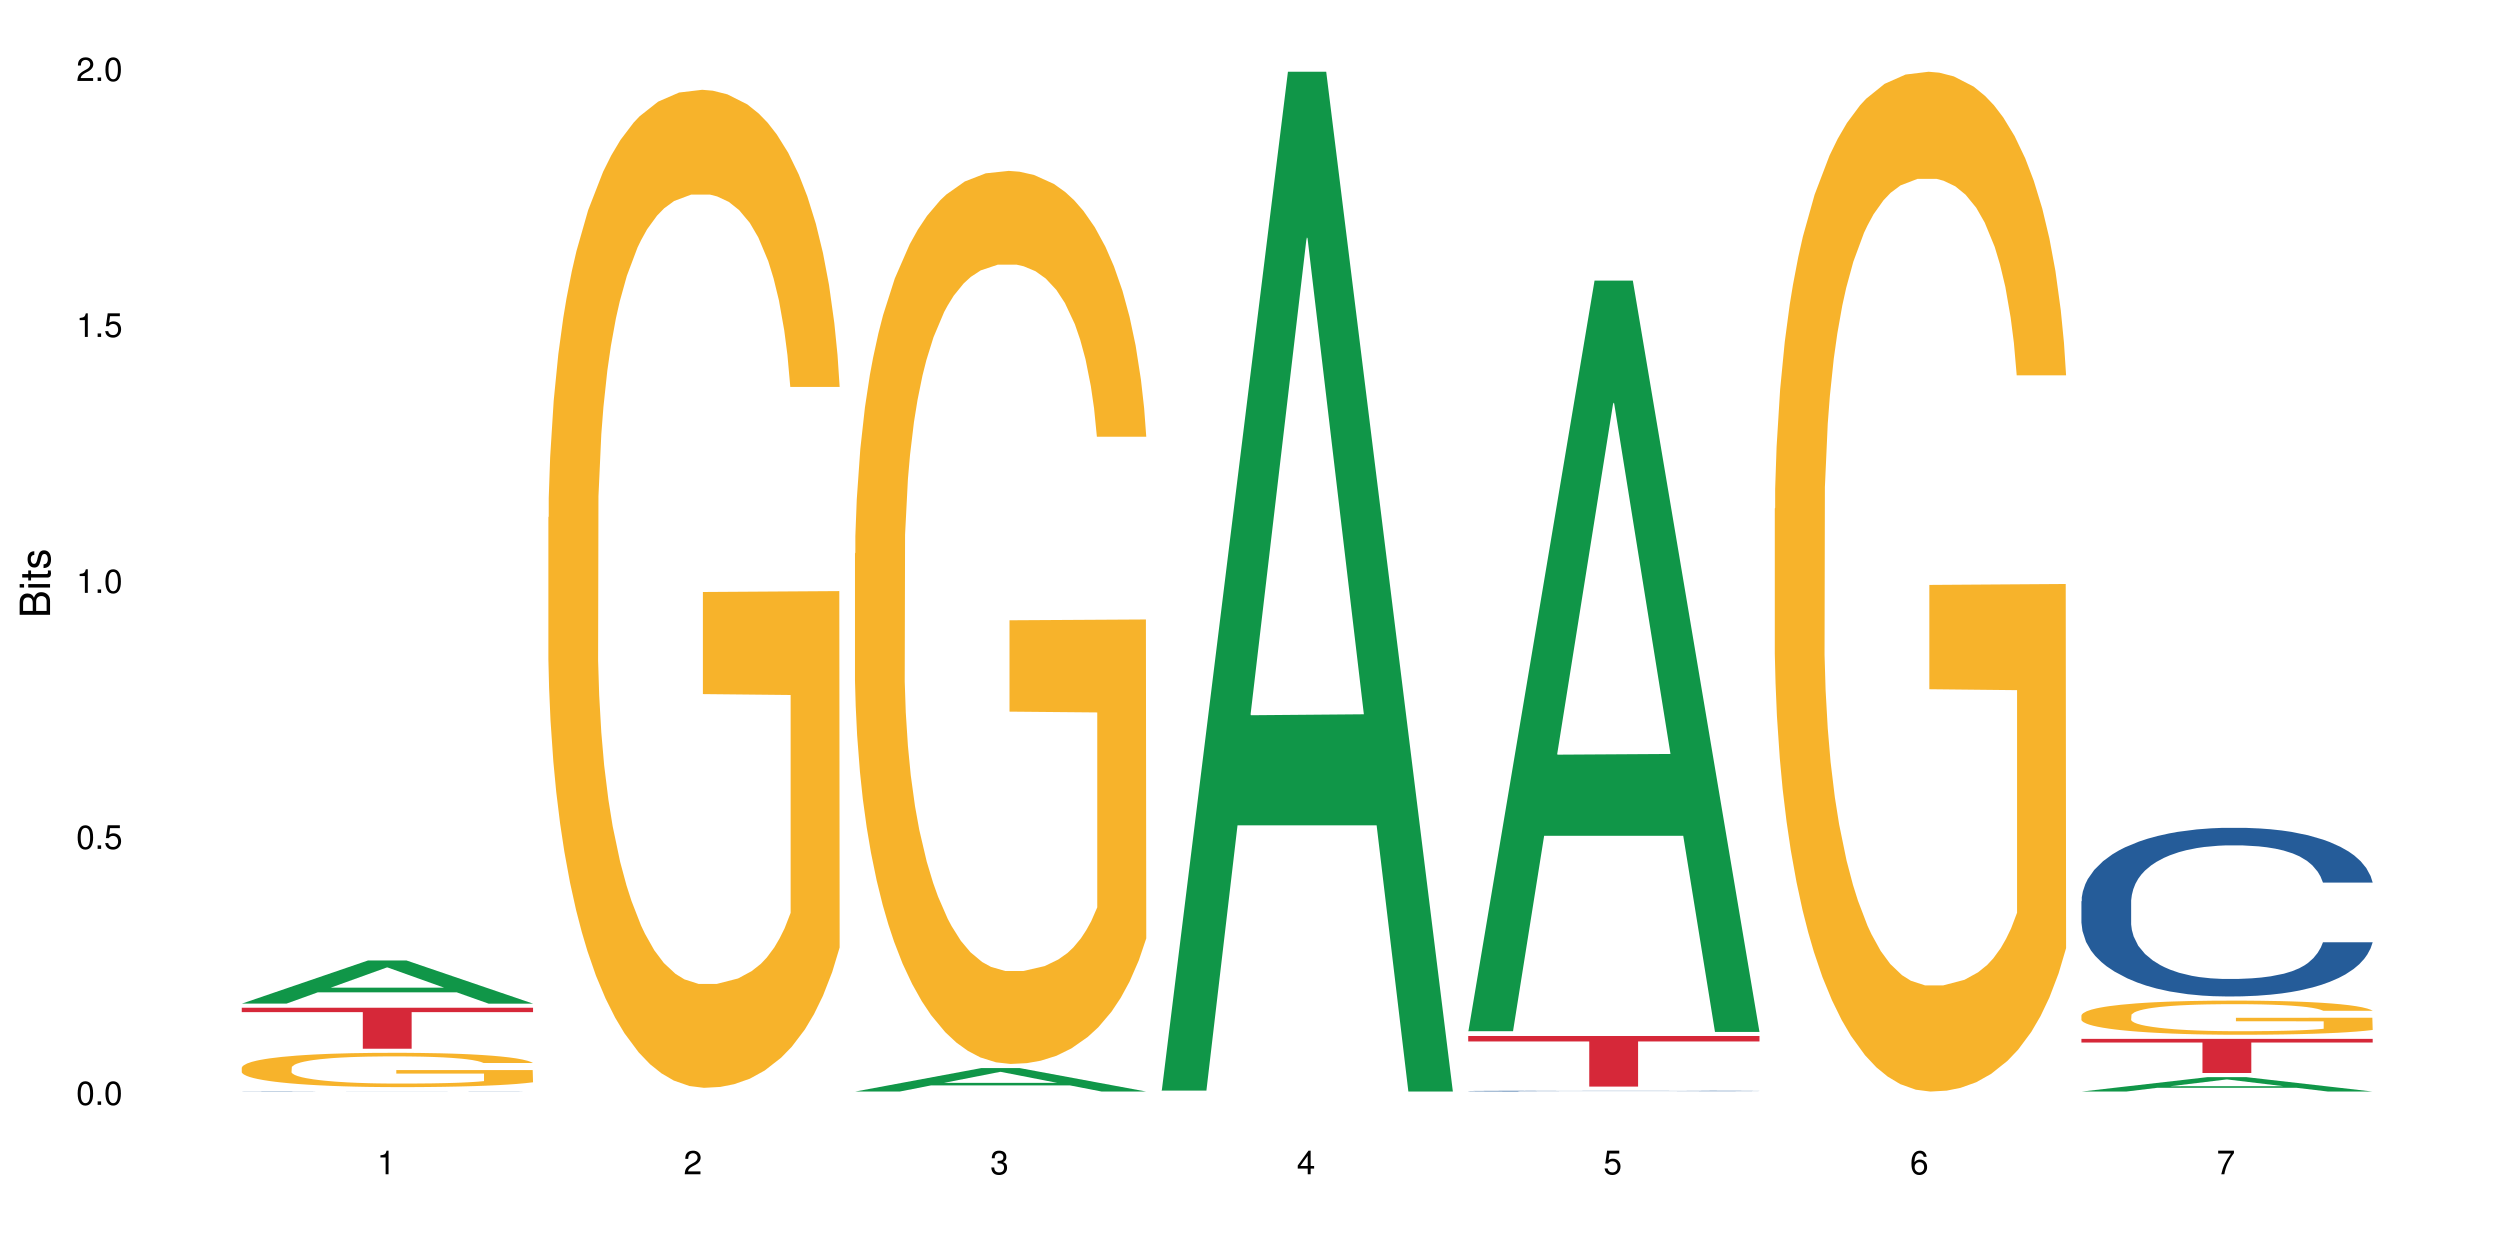 <?xml version="1.0" encoding="UTF-8"?>
<svg xmlns="http://www.w3.org/2000/svg" xmlns:xlink="http://www.w3.org/1999/xlink" width="720pt" height="360pt" viewBox="0 0 720 360" version="1.1">
<defs>
<g>
<symbol overflow="visible" id="glyph0-0">
<path style="stroke:none;" d=""/>
</symbol>
<symbol overflow="visible" id="glyph0-1">
<path style="stroke:none;" d="M 2.641 -6.797 C 2 -6.797 1.422 -6.531 1.078 -6.047 C 0.641 -5.453 0.406 -4.547 0.406 -3.297 C 0.406 -1 1.188 0.219 2.641 0.219 C 4.078 0.219 4.859 -1 4.859 -3.234 C 4.859 -4.562 4.656 -5.438 4.203 -6.047 C 3.844 -6.531 3.281 -6.797 2.641 -6.797 Z M 2.641 -6.047 C 3.547 -6.047 4 -5.125 4 -3.312 C 4 -1.375 3.562 -0.484 2.625 -0.484 C 1.734 -0.484 1.281 -1.422 1.281 -3.281 C 1.281 -5.141 1.734 -6.047 2.641 -6.047 Z M 2.641 -6.047 "/>
</symbol>
<symbol overflow="visible" id="glyph0-2">
<path style="stroke:none;" d="M 1.828 -1 L 0.828 -1 L 0.828 0 L 1.828 0 Z M 1.828 -1 "/>
</symbol>
<symbol overflow="visible" id="glyph0-3">
<path style="stroke:none;" d="M 4.562 -6.797 L 1.062 -6.797 L 0.547 -3.094 L 1.328 -3.094 C 1.719 -3.562 2.047 -3.734 2.578 -3.734 C 3.484 -3.734 4.062 -3.109 4.062 -2.094 C 4.062 -1.125 3.484 -0.531 2.578 -0.531 C 1.828 -0.531 1.375 -0.906 1.188 -1.672 L 0.328 -1.672 C 0.453 -1.109 0.547 -0.844 0.75 -0.594 C 1.125 -0.078 1.828 0.219 2.594 0.219 C 3.969 0.219 4.922 -0.781 4.922 -2.219 C 4.922 -3.562 4.031 -4.484 2.719 -4.484 C 2.25 -4.484 1.859 -4.359 1.469 -4.062 L 1.734 -5.969 L 4.562 -5.969 Z M 4.562 -6.797 "/>
</symbol>
<symbol overflow="visible" id="glyph0-4">
<path style="stroke:none;" d="M 2.484 -4.844 L 2.484 0 L 3.328 0 L 3.328 -6.797 L 2.766 -6.797 C 2.469 -5.75 2.281 -5.609 0.984 -5.453 L 0.984 -4.844 Z M 2.484 -4.844 "/>
</symbol>
<symbol overflow="visible" id="glyph0-5">
<path style="stroke:none;" d="M 4.859 -0.828 L 1.281 -0.828 C 1.359 -1.391 1.672 -1.75 2.5 -2.234 L 3.469 -2.75 C 4.406 -3.266 4.906 -3.969 4.906 -4.812 C 4.906 -5.375 4.672 -5.906 4.266 -6.266 C 3.859 -6.625 3.375 -6.797 2.719 -6.797 C 1.859 -6.797 1.219 -6.5 0.844 -5.922 C 0.609 -5.562 0.5 -5.125 0.484 -4.438 L 1.328 -4.438 C 1.359 -4.906 1.406 -5.188 1.531 -5.406 C 1.75 -5.812 2.188 -6.062 2.703 -6.062 C 3.469 -6.062 4.031 -5.516 4.031 -4.781 C 4.031 -4.25 3.719 -3.797 3.125 -3.438 L 2.234 -2.938 C 0.812 -2.141 0.406 -1.5 0.328 0 L 4.859 0 Z M 4.859 -0.828 "/>
</symbol>
<symbol overflow="visible" id="glyph0-6">
<path style="stroke:none;" d="M 2.125 -3.125 L 2.578 -3.125 C 3.516 -3.125 3.984 -2.703 3.984 -1.891 C 3.984 -1.031 3.469 -0.531 2.578 -0.531 C 1.656 -0.531 1.203 -0.984 1.156 -1.969 L 0.312 -1.969 C 0.344 -1.422 0.438 -1.078 0.609 -0.766 C 0.953 -0.109 1.625 0.219 2.547 0.219 C 3.953 0.219 4.859 -0.609 4.859 -1.906 C 4.859 -2.766 4.516 -3.25 3.703 -3.516 C 4.344 -3.766 4.656 -4.25 4.656 -4.938 C 4.656 -6.109 3.875 -6.797 2.578 -6.797 C 1.203 -6.797 0.484 -6.047 0.453 -4.609 L 1.297 -4.609 C 1.312 -5.016 1.344 -5.25 1.453 -5.453 C 1.641 -5.828 2.062 -6.062 2.594 -6.062 C 3.344 -6.062 3.797 -5.625 3.797 -4.906 C 3.797 -4.422 3.609 -4.141 3.25 -3.984 C 3.016 -3.891 2.719 -3.844 2.125 -3.844 Z M 2.125 -3.125 "/>
</symbol>
<symbol overflow="visible" id="glyph0-7">
<path style="stroke:none;" d="M 3.141 -1.625 L 3.141 0 L 3.984 0 L 3.984 -1.625 L 4.984 -1.625 L 4.984 -2.391 L 3.984 -2.391 L 3.984 -6.797 L 3.359 -6.797 L 0.266 -2.516 L 0.266 -1.625 Z M 3.141 -2.391 L 1 -2.391 L 3.141 -5.359 Z M 3.141 -2.391 "/>
</symbol>
<symbol overflow="visible" id="glyph0-8">
<path style="stroke:none;" d="M 4.781 -5.031 C 4.609 -6.141 3.891 -6.797 2.844 -6.797 C 2.094 -6.797 1.422 -6.438 1.031 -5.828 C 0.609 -5.172 0.406 -4.344 0.406 -3.094 C 0.406 -1.953 0.578 -1.234 0.984 -0.625 C 1.359 -0.078 1.953 0.219 2.703 0.219 C 3.984 0.219 4.922 -0.734 4.922 -2.078 C 4.922 -3.344 4.062 -4.234 2.844 -4.234 C 2.172 -4.234 1.641 -3.969 1.281 -3.469 C 1.281 -5.125 1.828 -6.047 2.797 -6.047 C 3.391 -6.047 3.797 -5.672 3.938 -5.031 Z M 2.734 -3.484 C 3.547 -3.484 4.062 -2.922 4.062 -2 C 4.062 -1.156 3.484 -0.531 2.703 -0.531 C 1.922 -0.531 1.328 -1.188 1.328 -2.047 C 1.328 -2.891 1.906 -3.484 2.734 -3.484 Z M 2.734 -3.484 "/>
</symbol>
<symbol overflow="visible" id="glyph0-9">
<path style="stroke:none;" d="M 4.984 -6.797 L 0.438 -6.797 L 0.438 -5.969 L 4.109 -5.969 C 2.5 -3.656 1.828 -2.234 1.328 0 L 2.219 0 C 2.594 -2.172 3.453 -4.047 4.984 -6.094 Z M 4.984 -6.797 "/>
</symbol>
<symbol overflow="visible" id="glyph1-0">
<path style="stroke:none;" d=""/>
</symbol>
<symbol overflow="visible" id="glyph1-1">
<path style="stroke:none;" d="M 0 -0.953 L 0 -4.891 C 0 -5.719 -0.234 -6.344 -0.734 -6.797 C -1.188 -7.234 -1.812 -7.469 -2.5 -7.469 C -3.547 -7.469 -4.188 -7 -4.625 -5.875 C -4.984 -6.672 -5.641 -7.094 -6.531 -7.094 C -7.156 -7.094 -7.734 -6.859 -8.141 -6.391 C -8.562 -5.938 -8.75 -5.344 -8.75 -4.5 L -8.75 -0.953 Z M -4.984 -2.062 L -7.766 -2.062 L -7.766 -4.219 C -7.766 -4.844 -7.688 -5.203 -7.453 -5.5 C -7.219 -5.812 -6.859 -5.969 -6.375 -5.969 C -5.906 -5.969 -5.531 -5.812 -5.297 -5.5 C -5.062 -5.203 -4.984 -4.844 -4.984 -4.219 Z M -0.984 -2.062 L -4 -2.062 L -4 -4.781 C -4 -5.328 -3.859 -5.688 -3.578 -5.953 C -3.297 -6.219 -2.922 -6.359 -2.484 -6.359 C -2.062 -6.359 -1.688 -6.219 -1.406 -5.953 C -1.109 -5.688 -0.984 -5.328 -0.984 -4.781 Z M -0.984 -2.062 "/>
</symbol>
<symbol overflow="visible" id="glyph1-2">
<path style="stroke:none;" d="M -6.281 -1.797 L -6.281 -0.797 L 0 -0.797 L 0 -1.797 Z M -8.75 -1.797 L -8.75 -0.797 L -7.484 -0.797 L -7.484 -1.797 Z M -8.75 -1.797 "/>
</symbol>
<symbol overflow="visible" id="glyph1-3">
<path style="stroke:none;" d="M -6.281 -3.047 L -6.281 -2.016 L -8.016 -2.016 L -8.016 -1.016 L -6.281 -1.016 L -6.281 -0.172 L -5.469 -0.172 L -5.469 -1.016 L -0.719 -1.016 C -0.078 -1.016 0.281 -1.453 0.281 -2.234 C 0.281 -2.469 0.25 -2.719 0.188 -3.047 L -0.641 -3.047 C -0.609 -2.922 -0.594 -2.766 -0.594 -2.562 C -0.594 -2.141 -0.719 -2.016 -1.156 -2.016 L -5.469 -2.016 L -5.469 -3.047 Z M -6.281 -3.047 "/>
</symbol>
<symbol overflow="visible" id="glyph1-4">
<path style="stroke:none;" d="M -4.531 -5.25 C -5.766 -5.25 -6.469 -4.422 -6.469 -2.969 C -6.469 -1.516 -5.719 -0.562 -4.547 -0.562 C -3.562 -0.562 -3.094 -1.062 -2.734 -2.562 L -2.516 -3.484 C -2.344 -4.188 -2.094 -4.469 -1.625 -4.469 C -1.047 -4.469 -0.641 -3.875 -0.641 -3 C -0.641 -2.453 -0.797 -2 -1.062 -1.75 C -1.25 -1.594 -1.422 -1.531 -1.875 -1.469 L -1.875 -0.406 C -0.422 -0.453 0.281 -1.266 0.281 -2.922 C 0.281 -4.5 -0.5 -5.516 -1.719 -5.516 C -2.656 -5.516 -3.172 -4.984 -3.469 -3.734 L -3.703 -2.766 C -3.891 -1.953 -4.156 -1.609 -4.594 -1.609 C -5.172 -1.609 -5.547 -2.125 -5.547 -2.938 C -5.547 -3.75 -5.203 -4.172 -4.531 -4.203 Z M -4.531 -5.25 "/>
</symbol>
</g>
</defs>
<g id="surface15305">
<rect x="0" y="0" width="720" height="360" style="fill:rgb(100%,100%,100%);fill-opacity:1;stroke:none;"/>
<path style=" stroke:none;fill-rule:nonzero;fill:rgb(6.275%,58.824%,28.235%);fill-opacity:1;" d="M 69.629 289.035 L 69.719 289.023 L 106.016 276.605 L 117.039 276.605 L 153.516 289.047 L 140.703 289.047 L 131.559 285.801 L 91.496 285.801 L 82.535 289.035 L 69.629 289.035 L 95.352 284.457 L 127.887 284.445 L 111.664 278.641 L 111.484 278.629 L 111.305 278.664 L 95.262 284.445 L 95.352 284.457 Z M 69.629 289.035 "/>
<path style=" stroke:none;fill-rule:nonzero;fill:rgb(14.51%,36.078%,60%);fill-opacity:1;" d="M 69.629 314.316 L 69.73 314.316 L 69.73 314.312 L 70.039 314.309 L 70.754 314.305 L 71.473 314.305 L 73.312 314.297 L 75.871 314.293 L 78.531 314.289 L 80.473 314.285 L 82.211 314.285 L 86.203 314.281 L 88.762 314.281 L 91.523 314.277 L 97.352 314.277 L 102.879 314.273 L 127.328 314.273 L 130.09 314.277 L 134.898 314.277 L 139.195 314.281 L 141.141 314.281 L 144.207 314.285 L 146.562 314.285 L 148.199 314.289 L 150.039 314.293 L 151.676 314.297 L 152.902 314.301 L 153.516 314.305 L 139.195 314.305 L 138.48 314.301 L 137.66 314.297 L 136.125 314.297 L 134.59 314.293 L 132.441 314.289 L 130.5 314.289 L 127.84 314.285 L 99.809 314.285 L 97.66 314.289 L 93.363 314.289 L 91.215 314.293 L 89.68 314.297 L 87.941 314.297 L 86.918 314.301 L 85.996 314.301 L 85.18 314.305 L 84.566 314.309 L 84.156 314.312 L 83.953 314.316 L 83.953 314.328 L 84.156 314.332 L 84.668 314.336 L 85.996 314.34 L 87.941 314.348 L 90.191 314.352 L 92.34 314.352 L 93.566 314.355 L 97.762 314.355 L 101.445 314.359 L 127.941 314.359 L 130.293 314.355 L 132.34 314.355 L 133.875 314.352 L 134.898 314.352 L 136.434 314.348 L 137.66 314.344 L 138.582 314.344 L 139.195 314.34 L 153.516 314.34 L 152.902 314.344 L 151.984 314.348 L 151.062 314.348 L 149.629 314.352 L 147.992 314.355 L 145.641 314.359 L 143.695 314.359 L 141.141 314.363 L 138.785 314.363 L 136.227 314.367 L 127.328 314.367 L 124.156 314.371 L 100.219 314.371 L 95 314.367 L 91.215 314.367 L 88.25 314.363 L 85.691 314.363 L 82.828 314.359 L 79.145 314.355 L 76.895 314.352 L 75.359 314.352 L 73.621 314.348 L 72.391 314.344 L 70.961 314.34 L 69.938 314.332 L 69.629 314.328 Z M 69.629 314.316 "/>
<path style=" stroke:none;fill-rule:nonzero;fill:rgb(96.863%,70.196%,16.863%);fill-opacity:1;" d="M 69.629 307.441 L 69.73 307.434 L 69.73 307.254 L 70.141 306.848 L 71.164 306.285 L 72.492 305.824 L 73.926 305.465 L 74.848 305.273 L 76.383 305.004 L 77.711 304.805 L 81.086 304.398 L 85.383 304.02 L 87.738 303.859 L 90.398 303.703 L 94.184 303.531 L 95.922 303.469 L 101.242 303.324 L 107.277 303.234 L 113.926 303.207 L 116.996 303.215 L 121.191 303.254 L 126.918 303.352 L 130.191 303.441 L 132.75 303.531 L 135.41 303.648 L 138.684 303.832 L 141.754 304.047 L 144.207 304.266 L 146.664 304.535 L 148.711 304.824 L 150.449 305.141 L 151.984 305.52 L 152.902 305.836 L 153.516 306.152 L 139.297 306.152 L 138.48 305.836 L 137.559 305.59 L 136.023 305.293 L 134.488 305.078 L 132.953 304.906 L 130.09 304.672 L 127.637 304.527 L 124.566 304.398 L 121.598 304.316 L 118.223 304.266 L 116.176 304.246 L 110.754 304.246 L 105.844 304.309 L 102.98 304.383 L 100.934 304.453 L 98.07 304.59 L 96.332 304.695 L 95.309 304.77 L 92.238 305.051 L 90.191 305.301 L 89.066 305.473 L 87.633 305.746 L 86.613 305.988 L 85.484 306.348 L 84.871 306.621 L 84.055 307.234 L 83.953 308.859 L 84.258 309.203 L 84.871 309.574 L 85.691 309.898 L 86.918 310.242 L 88.145 310.504 L 90.293 310.855 L 92.137 311.09 L 93.566 311.242 L 96.332 311.488 L 97.457 311.566 L 100.117 311.73 L 102.879 311.855 L 106.254 311.965 L 108.812 312.02 L 112.902 312.066 L 118.121 312.066 L 124.258 312.012 L 128.145 311.938 L 130.805 311.867 L 132.547 311.805 L 134.695 311.703 L 136.227 311.613 L 137.66 311.516 L 139.398 311.359 L 139.398 309.203 L 114.133 309.195 L 114.133 308.184 L 153.414 308.172 L 153.516 311.703 L 151.367 311.945 L 148.711 312.184 L 146.152 312.363 L 143.492 312.516 L 139.707 312.688 L 136.637 312.797 L 131.93 312.922 L 127.637 313.004 L 123.133 313.059 L 119.145 313.086 L 114.438 313.094 L 110.242 313.074 L 105.742 313.023 L 102.16 312.949 L 98.887 312.859 L 95.613 312.742 L 91.523 312.551 L 88.863 312.398 L 86.102 312.211 L 83.336 311.984 L 80.883 311.738 L 79.246 311.551 L 77.609 311.332 L 75.871 311.062 L 74.234 310.754 L 73.004 310.477 L 71.879 310.16 L 71.062 309.863 L 70.242 309.457 L 69.832 309.129 L 69.629 308.852 Z M 69.629 307.441 "/>
<path style=" stroke:none;fill-rule:nonzero;fill:rgb(83.922%,15.686%,22.353%);fill-opacity:1;" d="M 69.629 290.227 L 153.516 290.227 L 153.516 291.488 L 118.555 291.5 L 118.555 302.027 L 104.488 302.027 L 104.488 291.512 L 104.285 291.488 L 69.629 291.488 Z M 69.629 290.227 "/>
<path style=" stroke:none;fill-rule:nonzero;fill:rgb(96.863%,70.196%,16.863%);fill-opacity:1;" d="M 157.934 148.973 L 158.035 148.711 L 158.035 143.461 L 158.445 131.648 L 159.469 115.371 L 160.797 101.984 L 162.23 91.484 L 163.148 85.973 L 164.684 78.098 L 166.016 72.324 L 169.391 60.512 L 173.688 49.484 L 176.039 44.762 L 178.699 40.297 L 182.484 35.309 L 184.223 33.473 L 189.543 29.273 L 195.578 26.648 L 202.23 25.859 L 205.297 26.121 L 209.492 27.172 L 215.223 30.059 L 218.496 32.684 L 221.055 35.309 L 223.715 38.723 L 226.988 43.973 L 230.055 50.273 L 232.512 56.574 L 234.965 64.449 L 237.012 72.848 L 238.75 82.035 L 240.285 93.059 L 241.207 102.246 L 241.82 111.434 L 227.602 111.434 L 226.781 102.246 L 225.863 95.16 L 224.328 86.496 L 222.793 80.199 L 221.258 75.211 L 218.395 68.387 L 215.938 64.184 L 212.867 60.512 L 209.902 58.148 L 206.527 56.574 L 204.48 56.047 L 199.059 56.047 L 194.148 57.887 L 191.285 59.984 L 189.238 62.086 L 186.371 66.023 L 184.633 69.172 L 183.609 71.273 L 180.543 79.41 L 178.496 86.762 L 177.371 91.746 L 175.938 99.621 L 174.914 106.711 L 173.789 117.211 L 173.176 125.086 L 172.355 142.934 L 172.254 190.184 L 172.562 200.16 L 173.176 210.922 L 173.992 220.371 L 175.223 230.348 L 176.449 237.961 L 178.598 248.199 L 180.438 255.023 L 181.871 259.484 L 184.633 266.574 L 185.758 268.934 L 188.418 273.66 L 191.18 277.336 L 194.559 280.484 L 197.113 282.059 L 201.207 283.371 L 206.426 283.371 L 212.562 281.797 L 216.449 279.699 L 219.109 277.598 L 220.848 275.762 L 222.996 272.871 L 224.531 270.246 L 225.965 267.359 L 227.703 262.898 L 227.703 200.16 L 202.434 199.898 L 202.434 170.496 L 241.719 170.234 L 241.82 272.871 L 239.672 279.961 L 237.012 286.785 L 234.453 292.035 L 231.797 296.496 L 228.012 301.484 L 224.941 304.637 L 220.234 308.309 L 215.938 310.672 L 211.438 312.246 L 207.445 313.035 L 202.742 313.297 L 198.547 312.773 L 194.047 311.199 L 190.465 309.098 L 187.191 306.473 L 183.918 303.059 L 179.824 297.547 L 177.164 293.086 L 174.402 287.574 L 171.641 281.012 L 169.188 273.922 L 167.551 268.41 L 165.914 262.109 L 164.172 254.234 L 162.535 245.309 L 161.309 237.172 L 160.184 227.984 L 159.363 219.324 L 158.547 207.512 L 158.137 198.059 L 157.934 189.922 Z M 157.934 148.973 "/>
<path style=" stroke:none;fill-rule:nonzero;fill:rgb(6.275%,58.824%,28.235%);fill-opacity:1;" d="M 246.234 314.363 L 246.324 314.359 L 282.625 307.602 L 293.648 307.602 L 330.125 314.371 L 317.309 314.371 L 308.168 312.602 L 268.105 312.602 L 259.141 314.363 L 246.234 314.363 L 271.957 311.871 L 304.492 311.867 L 288.27 308.707 L 288.09 308.699 L 287.91 308.719 L 271.867 311.867 L 271.957 311.871 Z M 246.234 314.363 "/>
<path style=" stroke:none;fill-rule:nonzero;fill:rgb(96.863%,70.196%,16.863%);fill-opacity:1;" d="M 246.234 159.379 L 246.34 159.145 L 246.34 154.445 L 246.746 143.875 L 247.77 129.312 L 249.102 117.332 L 250.531 107.938 L 251.453 103.004 L 252.988 95.957 L 254.316 90.789 L 257.695 80.219 L 261.992 70.355 L 264.344 66.125 L 267.004 62.133 L 270.789 57.672 L 272.527 56.027 L 277.848 52.27 L 283.883 49.918 L 290.531 49.215 L 293.602 49.449 L 297.797 50.391 L 303.523 52.973 L 306.801 55.32 L 309.355 57.672 L 312.016 60.723 L 315.289 65.422 L 318.359 71.059 L 320.812 76.695 L 323.27 83.742 L 325.316 91.262 L 327.055 99.48 L 328.59 109.348 L 329.512 117.566 L 330.125 125.789 L 315.902 125.789 L 315.086 117.566 L 314.164 111.227 L 312.629 103.473 L 311.094 97.836 L 309.562 93.375 L 306.695 87.266 L 304.242 83.508 L 301.172 80.219 L 298.207 78.105 L 294.828 76.695 L 292.785 76.227 L 287.363 76.227 L 282.449 77.871 L 279.586 79.75 L 277.539 81.629 L 274.676 85.152 L 272.938 87.973 L 271.914 89.852 L 268.844 97.133 L 266.797 103.711 L 265.672 108.172 L 264.242 115.219 L 263.219 121.562 L 262.094 130.957 L 261.48 138.004 L 260.66 153.977 L 260.559 196.258 L 260.863 205.184 L 261.48 214.812 L 262.297 223.27 L 263.523 232.195 L 264.754 239.008 L 266.902 248.168 L 268.742 254.273 L 270.176 258.27 L 272.938 264.609 L 274.062 266.723 L 276.723 270.953 L 279.484 274.238 L 282.859 277.059 L 285.418 278.469 L 289.512 279.645 L 294.727 279.645 L 300.867 278.234 L 304.754 276.355 L 307.414 274.477 L 309.152 272.832 L 311.301 270.246 L 312.836 267.898 L 314.266 265.312 L 316.008 261.32 L 316.008 205.184 L 290.738 204.949 L 290.738 178.641 L 330.023 178.406 L 330.125 270.246 L 327.977 276.59 L 325.316 282.695 L 322.758 287.395 L 320.098 291.387 L 316.312 295.852 L 313.242 298.668 L 308.539 301.957 L 304.242 304.07 L 299.738 305.48 L 295.75 306.184 L 291.043 306.422 L 286.852 305.949 L 282.348 304.543 L 278.77 302.66 L 275.496 300.312 L 272.223 297.258 L 268.129 292.328 L 265.469 288.332 L 262.707 283.402 L 259.945 277.527 L 257.488 271.188 L 255.852 266.254 L 254.215 260.617 L 252.477 253.57 L 250.84 245.582 L 249.613 238.301 L 248.488 230.082 L 247.668 222.328 L 246.852 211.758 L 246.441 203.305 L 246.234 196.02 Z M 246.234 159.379 "/>
<path style=" stroke:none;fill-rule:nonzero;fill:rgb(6.275%,58.824%,28.235%);fill-opacity:1;" d="M 334.539 314.094 L 334.629 313.82 L 370.926 20.664 L 381.949 20.664 L 418.426 314.371 L 405.609 314.371 L 396.469 237.703 L 356.406 237.703 L 347.445 314.094 L 334.539 314.094 L 360.262 205.988 L 392.793 205.711 L 376.574 68.648 L 376.395 68.375 L 376.215 69.199 L 360.172 205.711 L 360.262 205.988 Z M 334.539 314.094 "/>
<path style=" stroke:none;fill-rule:nonzero;fill:rgb(6.275%,58.824%,28.235%);fill-opacity:1;" d="M 422.844 296.992 L 422.934 296.789 L 459.23 80.809 L 470.254 80.809 L 506.73 297.195 L 493.914 297.195 L 484.773 240.711 L 444.711 240.711 L 435.75 296.992 L 422.844 296.992 L 448.566 217.344 L 481.098 217.141 L 464.875 116.164 L 464.695 115.957 L 464.52 116.57 L 448.477 217.141 L 448.566 217.344 Z M 422.844 296.992 "/>
<path style=" stroke:none;fill-rule:nonzero;fill:rgb(14.51%,36.078%,60%);fill-opacity:1;" d="M 422.844 314.227 L 422.945 314.227 L 422.945 314.223 L 423.25 314.215 L 423.969 314.203 L 424.684 314.195 L 426.523 314.184 L 429.082 314.168 L 431.742 314.16 L 433.688 314.152 L 435.426 314.148 L 439.414 314.141 L 441.973 314.137 L 444.734 314.133 L 448.109 314.129 L 450.566 314.125 L 456.09 314.121 L 460.184 314.121 L 463.355 314.117 L 470.207 314.117 L 474.301 314.121 L 480.543 314.121 L 483.305 314.125 L 488.113 314.129 L 492.406 314.137 L 494.352 314.141 L 497.422 314.148 L 499.773 314.152 L 501.41 314.16 L 503.254 314.168 L 504.891 314.18 L 506.117 314.191 L 506.73 314.199 L 492.406 314.199 L 491.691 314.191 L 490.875 314.184 L 487.805 314.168 L 485.656 314.16 L 483.711 314.156 L 481.051 314.152 L 478.699 314.148 L 476.246 314.148 L 473.891 314.145 L 462.23 314.145 L 458.238 314.148 L 456.09 314.148 L 453.023 314.152 L 450.875 314.156 L 448.316 314.16 L 446.578 314.164 L 444.43 314.168 L 442.895 314.176 L 441.156 314.184 L 440.133 314.188 L 439.211 314.195 L 438.391 314.203 L 437.777 314.211 L 437.371 314.219 L 437.164 314.227 L 437.164 314.262 L 437.371 314.27 L 437.883 314.281 L 439.211 314.297 L 441.156 314.309 L 443.406 314.316 L 445.555 314.324 L 446.781 314.328 L 448.418 314.332 L 450.977 314.336 L 454.66 314.34 L 456.809 314.34 L 460.082 314.344 L 474.609 314.344 L 477.371 314.34 L 481.156 314.336 L 483.508 314.332 L 485.555 314.328 L 487.09 314.324 L 488.113 314.32 L 489.645 314.312 L 490.875 314.305 L 491.793 314.297 L 492.406 314.289 L 506.73 314.289 L 506.117 314.301 L 504.273 314.316 L 502.844 314.324 L 501.207 314.328 L 498.852 314.336 L 496.91 314.344 L 494.352 314.348 L 492 314.352 L 489.441 314.355 L 485.656 314.363 L 483.199 314.363 L 480.543 314.367 L 477.371 314.367 L 473.379 314.371 L 457.625 314.371 L 453.43 314.367 L 448.215 314.363 L 444.43 314.359 L 441.461 314.355 L 438.902 314.352 L 436.039 314.344 L 432.355 314.332 L 430.105 314.324 L 428.57 314.32 L 426.832 314.309 L 425.605 314.301 L 424.172 314.289 L 423.148 314.273 L 422.844 314.262 Z M 422.844 314.227 "/>
<path style=" stroke:none;fill-rule:nonzero;fill:rgb(83.922%,15.686%,22.353%);fill-opacity:1;" d="M 422.844 298.375 L 506.73 298.375 L 506.73 299.934 L 471.77 299.945 L 471.77 312.938 L 457.703 312.938 L 457.703 299.961 L 457.5 299.934 L 422.844 299.934 Z M 422.844 298.375 "/>
<path style=" stroke:none;fill-rule:nonzero;fill:rgb(96.863%,70.196%,16.863%);fill-opacity:1;" d="M 511.145 146.461 L 511.246 146.191 L 511.246 140.828 L 511.656 128.758 L 512.68 112.129 L 514.012 98.449 L 515.441 87.719 L 516.363 82.086 L 517.898 74.039 L 519.227 68.141 L 522.605 56.07 L 526.898 44.805 L 529.254 39.977 L 531.914 35.414 L 535.699 30.32 L 537.438 28.441 L 542.758 24.148 L 548.793 21.469 L 555.441 20.664 L 558.512 20.93 L 562.707 22.004 L 568.434 24.953 L 571.707 27.637 L 574.266 30.32 L 576.926 33.805 L 580.199 39.172 L 583.27 45.609 L 585.723 52.047 L 588.18 60.094 L 590.227 68.676 L 591.965 78.062 L 593.5 89.328 L 594.422 98.715 L 595.035 108.105 L 580.812 108.105 L 579.996 98.715 L 579.074 91.477 L 577.539 82.625 L 576.004 76.188 L 574.473 71.09 L 571.605 64.117 L 569.152 59.824 L 566.082 56.07 L 563.117 53.656 L 559.738 52.047 L 557.691 51.508 L 552.27 51.508 L 547.359 53.387 L 544.496 55.531 L 542.449 57.68 L 539.586 61.703 L 537.848 64.922 L 536.824 67.066 L 533.754 75.383 L 531.707 82.891 L 530.582 87.988 L 529.152 96.035 L 528.129 103.277 L 527.004 114.004 L 526.391 122.051 L 525.57 140.293 L 525.469 188.574 L 525.773 198.766 L 526.391 209.762 L 527.207 219.418 L 528.434 229.609 L 529.664 237.391 L 531.812 247.852 L 533.652 254.824 L 535.086 259.383 L 537.848 266.625 L 538.973 269.039 L 541.633 273.867 L 544.395 277.625 L 547.77 280.844 L 550.328 282.453 L 554.418 283.793 L 559.637 283.793 L 565.773 282.184 L 569.664 280.039 L 572.324 277.891 L 574.062 276.016 L 576.211 273.062 L 577.746 270.383 L 579.176 267.43 L 580.914 262.871 L 580.914 198.766 L 555.648 198.496 L 555.648 168.457 L 594.93 168.188 L 595.035 273.062 L 592.887 280.305 L 590.227 287.281 L 587.668 292.645 L 585.008 297.203 L 581.223 302.301 L 578.152 305.52 L 573.449 309.273 L 569.152 311.688 L 564.648 313.297 L 560.66 314.102 L 555.953 314.371 L 551.762 313.836 L 547.258 312.227 L 543.68 310.078 L 540.402 307.398 L 537.129 303.91 L 533.039 298.277 L 530.379 293.719 L 527.617 288.086 L 524.855 281.379 L 522.398 274.137 L 520.762 268.504 L 519.125 262.066 L 517.387 254.02 L 515.75 244.898 L 514.523 236.586 L 513.395 227.195 L 512.578 218.344 L 511.758 206.277 L 511.352 196.621 L 511.145 188.305 Z M 511.145 146.461 "/>
<path style=" stroke:none;fill-rule:nonzero;fill:rgb(6.275%,58.824%,28.235%);fill-opacity:1;" d="M 599.449 314.367 L 599.539 314.363 L 635.836 310.207 L 646.859 310.207 L 683.336 314.371 L 670.52 314.371 L 661.379 313.285 L 621.316 313.285 L 612.355 314.367 L 599.449 314.367 L 625.172 312.836 L 657.703 312.832 L 641.484 310.887 L 641.305 310.883 L 641.125 310.895 L 625.082 312.832 L 625.172 312.836 Z M 599.449 314.367 "/>
<path style=" stroke:none;fill-rule:nonzero;fill:rgb(14.51%,36.078%,60%);fill-opacity:1;" d="M 599.449 259.559 L 599.551 259.512 L 599.551 258.445 L 599.859 256.762 L 600.574 254.629 L 601.289 253.164 L 603.133 250.543 L 605.688 248.016 L 608.348 246.062 L 610.293 244.906 L 612.031 244.02 L 616.023 242.375 L 618.578 241.531 L 621.34 240.777 L 624.719 240.023 L 627.172 239.578 L 632.695 238.867 L 636.789 238.559 L 639.961 238.426 L 646.816 238.426 L 650.906 238.602 L 653.875 238.824 L 657.148 239.18 L 659.91 239.578 L 664.719 240.555 L 669.016 241.801 L 670.957 242.508 L 674.027 243.887 L 676.379 245.219 L 678.016 246.371 L 679.859 248.016 L 681.496 250.012 L 682.723 252.277 L 683.336 254.184 L 669.016 254.184 L 668.297 252.41 L 667.48 251.031 L 665.945 249.215 L 664.41 247.926 L 662.262 246.637 L 660.32 245.793 L 657.66 244.949 L 655.305 244.418 L 652.852 244.02 L 650.496 243.754 L 645.996 243.484 L 640.777 243.484 L 638.836 243.574 L 634.844 243.93 L 632.695 244.242 L 629.629 244.863 L 627.48 245.438 L 624.922 246.328 L 623.184 247.082 L 621.035 248.234 L 619.5 249.258 L 617.762 250.723 L 616.738 251.832 L 615.816 253.074 L 615 254.539 L 614.387 256.094 L 613.977 257.738 L 613.77 259.336 L 613.77 266.215 L 613.977 267.812 L 614.488 269.68 L 615.816 272.387 L 617.762 274.738 L 620.012 276.605 L 622.16 277.938 L 623.387 278.559 L 625.023 279.27 L 627.582 280.156 L 631.266 281.043 L 633.414 281.398 L 636.688 281.754 L 640.062 281.934 L 644.562 281.934 L 648.555 281.754 L 651.215 281.531 L 653.977 281.176 L 657.762 280.422 L 660.113 279.711 L 662.16 278.867 L 663.695 278.023 L 664.719 277.316 L 666.254 275.938 L 667.48 274.43 L 668.402 272.875 L 669.016 271.367 L 683.336 271.367 L 682.723 273.141 L 681.801 274.875 L 680.883 276.16 L 679.449 277.715 L 677.812 279.09 L 675.461 280.645 L 673.516 281.664 L 670.957 282.773 L 668.605 283.617 L 666.047 284.375 L 662.262 285.262 L 659.809 285.707 L 657.148 286.105 L 653.977 286.461 L 649.988 286.77 L 645.691 286.949 L 641.699 286.992 L 637.402 286.902 L 634.23 286.727 L 630.039 286.328 L 624.82 285.527 L 621.035 284.684 L 618.066 283.84 L 615.512 282.953 L 612.645 281.754 L 608.965 279.801 L 606.711 278.293 L 605.18 277.047 L 603.438 275.316 L 602.211 273.762 L 600.777 271.277 L 599.754 268.125 L 599.449 265.684 Z M 599.449 259.559 "/>
<path style=" stroke:none;fill-rule:nonzero;fill:rgb(96.863%,70.196%,16.863%);fill-opacity:1;" d="M 599.449 292.387 L 599.551 292.379 L 599.551 292.199 L 599.961 291.793 L 600.984 291.234 L 602.312 290.777 L 603.746 290.418 L 604.668 290.23 L 606.199 289.961 L 607.531 289.762 L 610.906 289.359 L 615.203 288.98 L 617.555 288.82 L 620.215 288.668 L 624 288.496 L 625.742 288.434 L 631.059 288.289 L 637.098 288.199 L 643.746 288.172 L 646.816 288.18 L 651.008 288.219 L 656.738 288.316 L 660.012 288.406 L 662.57 288.496 L 665.23 288.613 L 668.504 288.793 L 671.57 289.008 L 674.027 289.223 L 676.484 289.492 L 678.527 289.781 L 680.27 290.094 L 681.801 290.473 L 682.723 290.785 L 683.336 291.102 L 669.117 291.102 L 668.297 290.785 L 667.379 290.543 L 665.844 290.246 L 664.309 290.031 L 662.773 289.863 L 659.91 289.629 L 657.453 289.484 L 654.387 289.359 L 651.418 289.277 L 648.043 289.223 L 645.996 289.207 L 640.574 289.207 L 635.664 289.27 L 632.801 289.34 L 630.754 289.414 L 627.891 289.547 L 626.148 289.656 L 625.125 289.727 L 622.059 290.004 L 620.012 290.258 L 618.887 290.426 L 617.453 290.695 L 616.43 290.941 L 615.305 291.301 L 614.691 291.57 L 613.875 292.18 L 613.77 293.797 L 614.078 294.137 L 614.691 294.508 L 615.512 294.832 L 616.738 295.172 L 617.965 295.434 L 620.113 295.781 L 621.957 296.016 L 623.387 296.168 L 626.148 296.41 L 627.273 296.492 L 629.934 296.652 L 632.695 296.781 L 636.074 296.887 L 638.629 296.941 L 642.723 296.988 L 647.941 296.988 L 654.078 296.934 L 657.965 296.859 L 660.625 296.789 L 662.363 296.727 L 664.512 296.629 L 666.047 296.539 L 667.48 296.438 L 669.219 296.285 L 669.219 294.137 L 643.949 294.129 L 643.949 293.121 L 683.234 293.113 L 683.336 296.629 L 681.188 296.871 L 678.527 297.102 L 675.973 297.281 L 673.312 297.438 L 669.527 297.605 L 666.457 297.715 L 661.75 297.84 L 657.453 297.922 L 652.953 297.977 L 648.965 298 L 644.258 298.012 L 640.062 297.992 L 635.562 297.938 L 631.98 297.867 L 628.707 297.777 L 625.434 297.66 L 621.34 297.473 L 618.684 297.32 L 615.918 297.129 L 613.156 296.906 L 610.703 296.664 L 609.066 296.473 L 607.43 296.258 L 605.688 295.988 L 604.051 295.684 L 602.824 295.406 L 601.699 295.09 L 600.883 294.793 L 600.062 294.391 L 599.652 294.066 L 599.449 293.789 Z M 599.449 292.387 "/>
<path style=" stroke:none;fill-rule:nonzero;fill:rgb(83.922%,15.686%,22.353%);fill-opacity:1;" d="M 599.449 299.191 L 683.336 299.191 L 683.336 300.242 L 648.375 300.254 L 648.375 309.027 L 634.309 309.027 L 634.309 300.262 L 634.105 300.242 L 599.449 300.242 Z M 599.449 299.191 "/>
<g style="fill:rgb(0%,0%,0%);fill-opacity:1;">
  <use xlink:href="#glyph0-1" x="21.957" y="318.198"/>
  <use xlink:href="#glyph0-2" x="27.291" y="318.198"/>
  <use xlink:href="#glyph0-1" x="29.958" y="318.198"/>
</g>
<g style="fill:rgb(0%,0%,0%);fill-opacity:1;">
  <use xlink:href="#glyph0-1" x="21.957" y="244.476"/>
  <use xlink:href="#glyph0-2" x="27.291" y="244.476"/>
  <use xlink:href="#glyph0-3" x="29.958" y="244.476"/>
</g>
<g style="fill:rgb(0%,0%,0%);fill-opacity:1;">
  <use xlink:href="#glyph0-4" x="21.957" y="170.753"/>
  <use xlink:href="#glyph0-2" x="27.291" y="170.753"/>
  <use xlink:href="#glyph0-1" x="29.958" y="170.753"/>
</g>
<g style="fill:rgb(0%,0%,0%);fill-opacity:1;">
  <use xlink:href="#glyph0-4" x="21.957" y="97.034"/>
  <use xlink:href="#glyph0-2" x="27.291" y="97.034"/>
  <use xlink:href="#glyph0-3" x="29.958" y="97.034"/>
</g>
<g style="fill:rgb(0%,0%,0%);fill-opacity:1;">
  <use xlink:href="#glyph0-5" x="21.957" y="23.312"/>
  <use xlink:href="#glyph0-2" x="27.291" y="23.312"/>
  <use xlink:href="#glyph0-1" x="29.958" y="23.312"/>
</g>
<g style="fill:rgb(0%,0%,0%);fill-opacity:1;">
  <use xlink:href="#glyph0-4" x="108.574" y="338.19"/>
</g>
<g style="fill:rgb(0%,0%,0%);fill-opacity:1;">
  <use xlink:href="#glyph0-5" x="196.875" y="338.19"/>
</g>
<g style="fill:rgb(0%,0%,0%);fill-opacity:1;">
  <use xlink:href="#glyph0-6" x="285.18" y="338.19"/>
</g>
<g style="fill:rgb(0%,0%,0%);fill-opacity:1;">
  <use xlink:href="#glyph0-7" x="373.484" y="338.19"/>
</g>
<g style="fill:rgb(0%,0%,0%);fill-opacity:1;">
  <use xlink:href="#glyph0-3" x="461.785" y="338.19"/>
</g>
<g style="fill:rgb(0%,0%,0%);fill-opacity:1;">
  <use xlink:href="#glyph0-8" x="550.09" y="338.19"/>
</g>
<g style="fill:rgb(0%,0%,0%);fill-opacity:1;">
  <use xlink:href="#glyph0-9" x="638.395" y="338.19"/>
</g>
<g style="fill:rgb(0%,0%,0%);fill-opacity:1;">
  <use xlink:href="#glyph1-1" x="14.412" y="178.016"/>
  <use xlink:href="#glyph1-2" x="14.412" y="170.012"/>
  <use xlink:href="#glyph1-3" x="14.412" y="167.348"/>
  <use xlink:href="#glyph1-4" x="14.412" y="164.012"/>
</g>
</g>
</svg>
